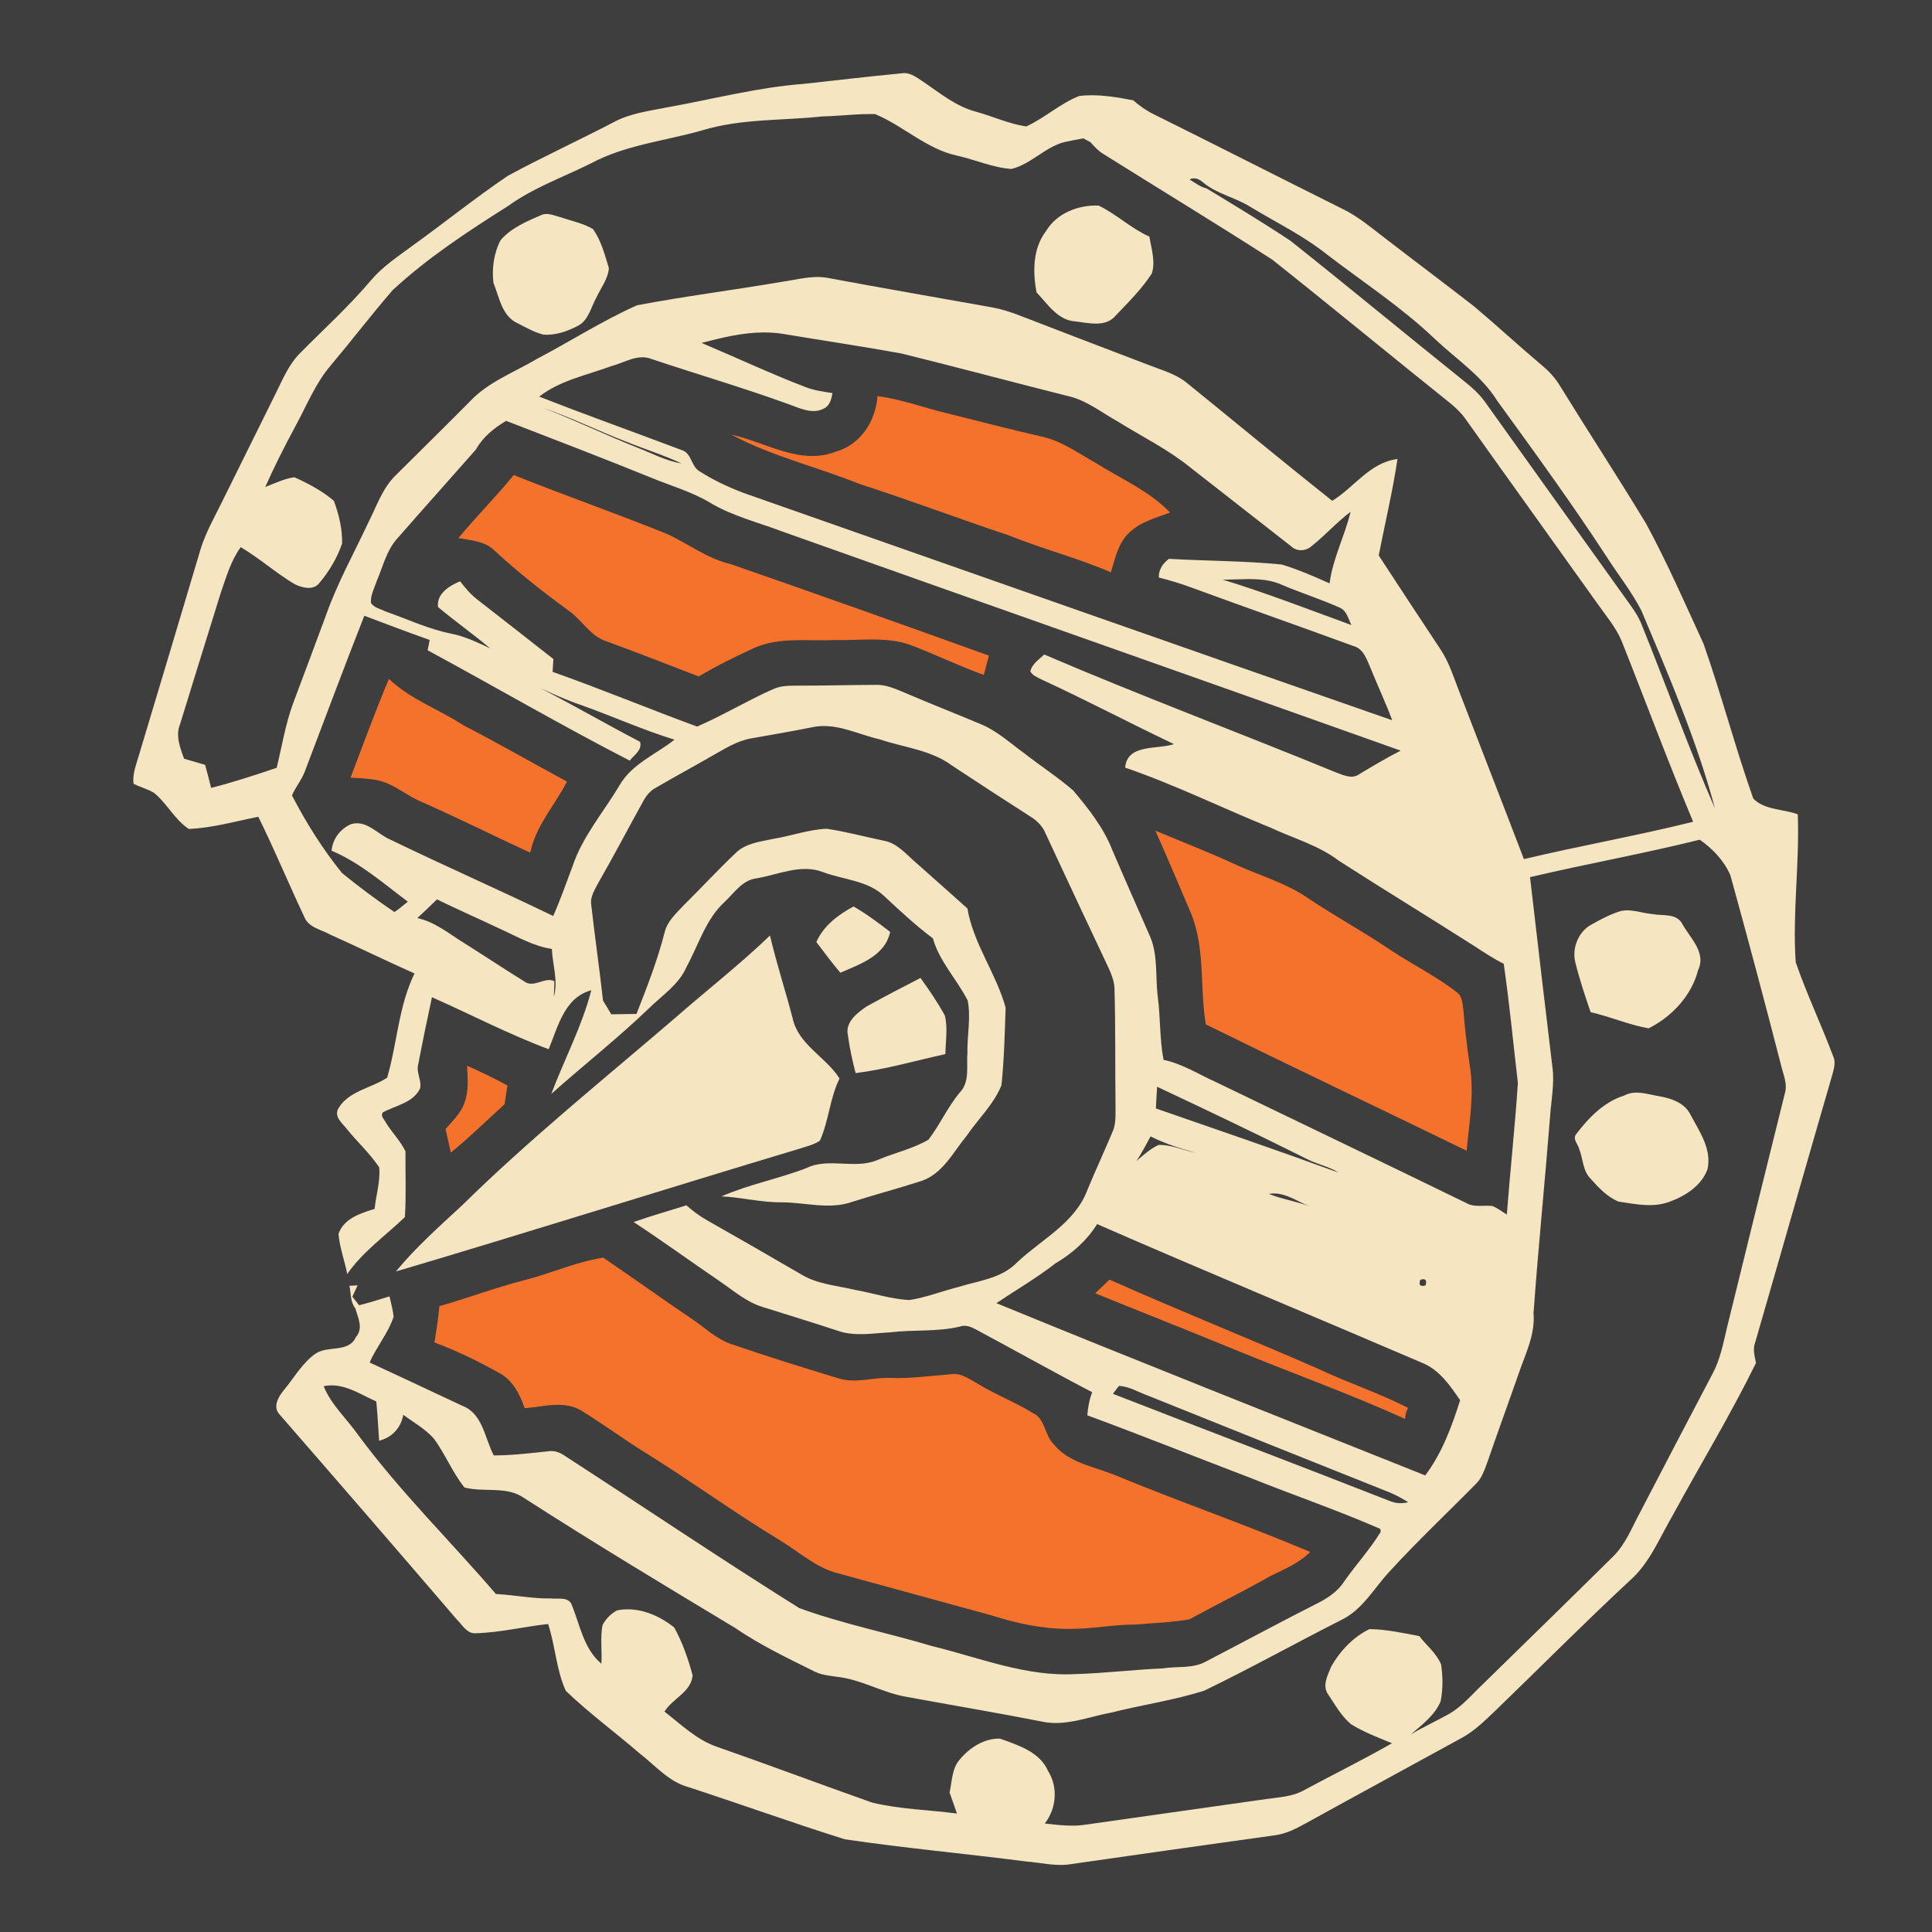 <?xml version="1.0" encoding="UTF-8" standalone="no"?>
<svg
   xmlns:dc="http://purl.org/dc/elements/1.1/"
   xmlns:cc="http://creativecommons.org/ns#"
   xmlns:rdf="http://www.w3.org/1999/02/22-rdf-syntax-ns#"
   xmlns:svg="http://www.w3.org/2000/svg"
   xmlns="http://www.w3.org/2000/svg"
   xmlns:sodipodi="http://sodipodi.sourceforge.net/DTD/sodipodi-0.dtd"
   xmlns:inkscape="http://www.inkscape.org/namespaces/inkscape"
   width="1280"
   height="1280"
   viewBox="0 0 1024 1024"
   version="1.1"
   id="svg2"
   inkscape:version="0.48.1 "
   sodipodi:docname="charge_kill.svg">
  <defs
     id="defs68" />
  <sodipodi:namedview
     pagecolor="#ffffff"
     bordercolor="#666666"
     borderopacity="1"
     objecttolerance="10"
     gridtolerance="10"
     guidetolerance="10"
     inkscape:pageopacity="0"
     inkscape:pageshadow="2"
     inkscape:window-width="1920"
     inkscape:window-height="1018"
     id="namedview66"
     showgrid="false"
     fit-margin-top="0"
     fit-margin-left="0"
     fit-margin-right="0"
     fit-margin-bottom="0"
     inkscape:zoom="0.6609375"
     inkscape:cx="640"
     inkscape:cy="640"
     inkscape:window-x="-8"
     inkscape:window-y="-8"
     inkscape:window-maximized="1"
     inkscape:current-layer="svg2" />
  <path
     d="m 0,0 1024,0 0,1024 L 0,1024 0,0 z"
     id="path4"
     style="fill:#3e3e3e"
     inkscape:connector-curvature="0" />
  <path
     style="fill:#f5e5c1"
     d="m 479.55,38.75 c -0.497,-0.014 -1.03,0.015 -1.55,0.1 -17.34,1.62 -34.63,3.74 -51.95,5.6 -24.42,1.82 -48.16,8.12 -72.2,12.4 -9.74,1.98 -19.89,3.14 -28.75,8 -18.5,9.64 -37.48,18.35 -55.8,28.25 -17.42,11.78 -33.84,25.02 -50.9,37.3 -7.6,5.62 -15.64,10.9 -21.8,18.2 -11.6,13.72 -24.93,25.79 -37.55,38.55 -5.9,5.9 -9.13,13.69 -12.75,21.05 -9.44,19.14 -18.94,38.23 -28.4,57.35 -4.08,8.34 -8.77,16.48 -11.55,25.4 -10.84,36.38 -21.69,72.74 -32.65,109.1 -1.38,4.98 -3.62,10.05 -2.9,15.35 3.48,1.82 7.42,2.78 10.8,4.8 6.92,5.6 10.93,14.19 18.45,19.15 12.46,-0.5 24.65,-4.01 36.85,-6.45 8.64,17.46 16.06,35.48 24.4,53.1 2.2,5.62 8.86,6.64 13.6,9.3 15,6.7 29.78,13.99 44.8,20.65 -8.48,17.36 -9.16,36.99 -14.5,55.25 -8.46,5.6 -20.29,6.95 -25.85,16.25 -2.46,4.42 1.96,7.75 4.4,10.85 5.58,6.96 12.33,12.99 17.25,20.45 0.66,7.4 -1.71,14.68 -2.45,22 -7.48,2.28 -16.29,5.05 -19.15,13.25 0.64,7.24 3.25,14.13 4.65,21.25 8.26,-11.94 20.27,-20.27 30.55,-30.15 0.74,-11.58 0.22,-23.3 0.3,-34.9 -2.66,-5.5 -7.1,-9.89 -10.3,-15.05 -0.8,-1.76 -3.12,-3.53 -1.7,-5.55 6.8,-3.74 16.05,-4.98 19.75,-12.7 0.98,-4.26 -2.25,-8.56 -0.95,-12.9 2.26,-11.84 4.69,-23.65 7.25,-35.45 20.62,9.14 40.69,19.65 61.85,27.55 4.96,-11.88 8.28,-27.37 22.6,-31.25 -4.9,19.06 -14.28,36.57 -21.2,54.95 17.18,-15.32 35.3,-29.54 51.9,-45.5 7.04,-6.88 15.85,-12.59 19.85,-21.95 6.34,-11.64 10.11,-25.15 20.15,-34.35 5.08,-4.78 9.33,-11.51 16.85,-12.45 11.52,-1.94 23.49,-7.79 35.15,-3.35 10.98,4.16 24.02,4.4 32.8,13 8.26,7.66 16.51,15.39 25.55,22.15 3.48,12.36 12.77,21.73 18.45,32.95 1.78,9.14 -0.33,18.51 -0.15,27.75 -0.58,7.04 1.4,15.31 -4,20.95 -6.48,7.72 -10.55,17.09 -16.65,25.05 -8.3,4.9 -17.99,6.94 -26.85,10.7 -12.06,5.28 -25.86,-1.45 -37.8,4.35 -14.8,5.7 -30.49,8.64 -45.05,15 10.6,0.48 20.98,3.23 31.6,3.15 12.52,-0.04 25.48,4.09 37.7,-0.25 12.1,-3.86 24.37,-7.08 36.45,-11 11.42,-3.7 16.96,-15.22 24.1,-23.9 6.14,-8.96 14.43,-16.72 18.55,-26.9 1.4,-13.62 1.76,-27.45 2.2,-41.15 -5,-18.14 -17.09,-33.79 -20.25,-52.55 -9.2,-8.22 -18.41,-16.46 -27.65,-24.6 -5.06,-4.38 -9.66,-10.06 -16.6,-11.3 -10.14,-2.1 -20.19,-4.87 -30.45,-6.35 -9.56,0.46 -18.73,3.81 -28.15,5.35 -6.86,1.52 -14.48,2.23 -19.8,7.35 -9.6,9.1 -18.6,18.85 -28,28.15 -3.86,4.14 -8.4,8.21 -9.8,13.95 -3.78,14.82 -9.37,29.13 -14.95,43.35 -4.46,0.08 -8.91,0.14 -13.35,0.2 -1.44,-2.46 -2.9,-4.88 -4.4,-7.3 -1.84,-16.82 -4.3,-33.58 -6.2,-50.4 -0.84,-4.64 2.03,-8.65 4.05,-12.55 8.06,-14.08 15.59,-28.45 23.45,-42.65 1.56,-2.92 3.67,-5.59 6.65,-7.15 9.72,-5.66 19.64,-11.03 29.4,-16.65 6.78,-3.78 13.45,-8.21 21.25,-9.55 10.7,-1.88 21.39,-3.73 32.05,-5.85 12.46,-2.84 24.14,3.67 36,6.35 12.82,4.34 27.09,5.59 38.25,13.85 13.66,9.04 27.4,17.98 41.2,26.8 3.6,2.18 6.8,5.12 8.4,9.1 11.26,24.14 22.5,48.27 33.9,72.35 1.36,3.18 2.64,6.55 2.7,10.05 0.6,20.64 0.29,41.28 0.55,61.9 -0.1,4.64 0.43,9.54 -1.55,13.9 -4.32,10.32 -9.04,20.43 -13.3,30.75 -6.46,17.6 -24.41,26.35 -37.35,38.55 -8.2,8.56 -20.44,9.69 -31.2,13.05 -8.68,2.22 -17.07,5.56 -25.95,6.9 -9.76,-0.52 -19.17,-3.7 -28.75,-5.4 -9.68,-2.32 -20.09,-2.97 -28.75,-8.35 -16.44,-9.56 -32.94,-19.09 -49.5,-28.45 -4,-2.22 -7.66,-4.98 -11.1,-8 -9.32,2.96 -18.73,5.57 -27.95,8.85 15.34,10.08 30.21,20.86 45.35,31.2 7.42,5.02 14.34,11.23 23.1,13.85 13.18,4.12 26.36,8.2 39.5,12.5 9.08,3.28 18.82,1.38 28.2,0.9 12.22,-1.5 24.74,-0.15 36.8,-3.05 2.88,-1.06 5.74,0.09 8.3,1.45 20.64,11.04 41.04,22.53 61.8,33.35 -1.56,3.92 -2.24,8.05 -2.6,12.25 28.8,10.58 57.24,22.03 85.9,32.95 23.06,9.22 46.64,17.33 69.4,27.25 l 0.2,1.55 c -5.66,9.32 -13.16,17.43 -19.4,26.35 -3.7,5.78 -9.63,9.36 -15.65,12.3 -19.36,9.84 -38.44,20.13 -57.7,30.15 -7.02,3.84 -15.36,2.34 -23,3.6 -15.36,0.66 -30.67,2.54 -46.05,3 -26.16,1.46 -50.82,-8.7 -75.8,-14.8 -23.44,-7 -47.64,-11.82 -70.6,-20.2 -42.04,-26.32 -83.16,-54.09 -124.8,-81.05 -2.54,-1.7 -5.54,-2.58 -8.6,-2 -9.48,1 -18.94,2.15 -28.5,2.15 -4.76,-9.06 -5.83,-22.22 -16.65,-26.3 -16.38,-7.64 -32.73,-15.41 -49.15,-22.95 3.66,-8.36 9.8,-15.47 12.7,-24.15 -0.3,-3.7 -1.37,-7.28 -2.15,-10.9 -5.34,1.7 -10.7,3.3 -16.1,4.7 -1.22,-1.52 -2.42,-3.03 -3.6,-4.55 0.92,-2 1.86,-4.02 2.8,-6 -1.44,0.06 -2.91,0.15 -4.35,0.25 0.86,4 0.38,8.52 3.1,11.9 1.46,4.94 4.39,10.71 0.35,15.25 -3.8,8.46 -14.65,4.38 -21.25,8.7 -7.12,4.9 -11.38,12.71 -16.8,19.25 -2.88,3.42 -6.26,8.98 -2.5,13 31.36,36.02 62.6,72.12 93.7,108.4 3.06,2.84 5.46,7.97 10.3,7.65 12.92,-0.34 25.58,-3.52 38.4,-4.9 3.84,11.6 4.3,24.35 9.4,35.45 12.26,11.76 26.02,21.85 38.9,32.95 8.44,6.5 15.7,15.35 26.4,18.15 27.58,9 54.87,18.87 82.55,27.55 31.86,4.72 64.04,7.61 96,11.75 8.08,0.6 16.18,2.85 24.3,1.35 35.94,-5.2 71.89,-10.21 107.85,-15.25 5.86,-0.78 11.15,-3.55 16.25,-6.35 27.6,-15.26 55.36,-30.27 83,-45.45 6.64,-3.7 12.04,-9.12 17.5,-14.3 23.74,-22.9 46.96,-46.34 71.1,-68.8 10.7,-9.36 15.91,-22.92 22.95,-34.9 14.62,-26.86 30.52,-53.04 44,-80.5 -0.64,-3.5 -1.82,-7.17 -0.5,-10.65 13.74,-47.38 27.22,-94.87 41,-142.25 0.8,-3.14 1.92,-6.58 0.4,-9.7 -6.28,-16.76 -14.03,-32.93 -19.85,-49.85 -1.78,-26.08 2.1,-52.21 1.1,-78.35 -7.7,-2.88 -17.74,-2.2 -23.6,-8.4 -9.56,-27.04 -16.85,-54.94 -26.35,-82 -9.8,-21.34 -19.19,-42.84 -30.35,-63.5 -14.8,-24.52 -30.53,-48.52 -45.55,-72.9 -2.42,-4.04 -5.5,-7.58 -9.1,-10.6 -12.3,-10.38 -24.17,-21.32 -36.45,-31.7 -15.78,-12.28 -31.73,-24.2 -47.55,-36.4 -7.14,-5.44 -14.03,-11.36 -22.15,-15.3 C 678.29,94.16 644.98,77.15 611.5,60.55 c -3.98,-1.94 -7.56,-4.5 -10.9,-7.4 -9.34,-1.78 -18.98,-3.42 -28.5,-2.3 C 561.98,54.77 553.84,62.46 544,67 534.8,65.7 526.24,61.68 517.3,59.2 506.54,56.4 497.89,49.08 488.85,43 c -2.87,-1.837 -5.817,-4.152 -9.3,-4.25 z m -19.25,21.7 c 1.16,-0.011 2.34,-0.035 3.5,0 15.06,6.28 27.36,18.66 43.7,22.1 9.56,2.14 18.71,6.32 28.55,7 10.34,-2.48 17.78,-11.57 28.1,-14.25 3.32,-0.76 6.69,-1.33 10.05,-1.95 0.94,0.5 2.83,1.5 3.75,2 1.98,2.24 4.04,4.48 6.6,6.1 29.88,18.74 60.07,37.07 89.75,56.15 31.22,24.76 61.93,50.15 93.05,75.05 3.7,2.9 7.17,6.13 9.85,10.05 22.98,32.34 46.18,64.53 69.2,96.85 4.6,6.62 10.05,12.81 13.15,20.35 12.68,31.84 24.59,64.05 37.85,95.65 -29.7,7.42 -59.9,12.7 -89.7,19.8 -11.34,-29.7 -22.95,-59.3 -34.35,-89 -2.9,-7.46 -5.29,-15.26 -9.75,-22 -10.98,-16.64 -21.99,-33.23 -32.85,-49.95 3.32,-17.02 7.39,-33.94 9.95,-51.1 -14.68,1.78 -22.94,15.09 -34.6,22.15 -25.9,-20.56 -51.38,-41.73 -77.1,-62.55 -5.82,-4.78 -13.17,-6.68 -20.05,-9.4 -23.08,-8.82 -46.21,-17.63 -69.25,-26.55 -4.44,-1.7 -9.02,-3.14 -13.7,-4 -29.1,-5.2 -58.22,-10.23 -87.3,-15.65 -8.32,-1.54 -16.62,1.05 -24.8,2.15 -25.38,4.34 -50.97,7.57 -76.25,12.35 -18.38,8.18 -35.38,19.16 -53.2,28.5 -12.06,7.16 -25.81,12.15 -35.55,22.65 -12.92,13.04 -26.05,25.89 -39.05,38.85 -7.18,6.92 -10.26,16.64 -14.7,25.3 -7.64,16.32 -16.45,32.14 -22.45,49.2 -5.72,15.52 -11.55,31.02 -17.35,46.5 -4.08,11.04 -5.92,22.75 -8.7,34.15 -11.48,3.9 -22.99,7.67 -34.75,10.65 -0.98,-4.1 -2.08,-8.14 -3.2,-12.2 -3.7,-1.12 -7.43,-2.21 -11.15,-3.25 -2.06,-5.8 -4.61,-12.08 -2.15,-18.2 7.22,-23.28 14.35,-46.59 21.65,-69.85 2.88,-8.26 5.33,-16.96 10.55,-24.1 9.96,5.92 18.66,13.71 28.6,19.65 3.94,1.86 9.64,3.47 12.9,-0.45 5.26,-6.14 9.52,-13.36 12.2,-21 0.24,-7.72 -1.67,-15.55 -4.35,-22.75 -6.16,-5.3 -13.54,-9.14 -20.9,-12.5 -5.42,0.76 -10.37,3.25 -15.45,5.15 4.84,-10.88 10.19,-21.49 15.85,-31.95 6.06,-11.04 10.68,-23.01 19,-32.65 11,-13.08 21.42,-26.71 32.6,-39.65 18.56,-17.2 39.79,-31.12 61.15,-44.6 13.4,-9.7 29.1,-15.25 43.8,-22.55 18.32,-9.9 39.37,-11.94 59.15,-17.6 20.7,-6.32 42.52,-5.08 63.8,-7.4 8.137,-0.158 16.23,-1.175 24.35,-1.25 z m 172.1,34.1 c 1.886,-0.157 3.73,0.78 5.2,2.1 7.36,6.24 17.16,7.91 25.2,13.05 13.54,8.18 27.91,15.15 40.35,25.05 19.24,14.74 39.65,28.04 57.25,44.8 11.28,10.7 24.79,19.43 33.15,32.85 19.7,27.16 39.46,54.28 57.8,82.4 6.14,9.68 13.43,18.66 18.65,28.9 14.48,34.34 29.31,68.67 38.95,104.75 -14.14,-32.34 -25.99,-65.68 -39.25,-98.4 -1.34,-3.1 -3.18,-5.94 -5.1,-8.7 -25.84,-36.08 -51.72,-72.18 -77.5,-108.3 -3.06,-4.28 -7,-7.79 -11.1,-11.05 -30.76,-24.66 -61.12,-49.83 -92,-74.35 -14.54,-9.7 -29.56,-18.7 -44.5,-27.8 -3.38,-0.76 -6.12,-2.95 -9,-4.75 0.63,-0.325 1.271,-0.498 1.9,-0.55 z M 404.7,176.2 c 3.698,-0.018 7.395,0.235 11.1,0.9 20.66,3.46 41.4,6.51 62,10.25 29.44,7.3 58.73,15.13 88.15,22.55 9.88,2.14 17.85,8.75 26.55,13.55 12.72,7.96 26.33,14.57 38.05,24.05 17.92,14.06 35.89,28.06 53.85,42.1 3.02,2.9 7.85,2.54 10.85,-0.2 7.16,-5.7 13.26,-12.63 20.6,-18.15 -3.1,12.84 -9.45,24.75 -11.15,37.95 -8.3,-3.7 -16.7,-7.4 -25.4,-10 -19.86,-1.96 -39.85,-1.86 -59.75,-3 -3.22,2.44 -5.51,5.7 -5.35,9.9 5.9,1.48 11.68,3.25 17.4,5.35 28.44,10.46 57.11,20.44 85.55,30.9 5.5,1.38 7.25,7.1 9.25,11.7 3.74,9.26 8,18.34 11.5,27.7 C 623.26,341.83 508.78,301.46 394.2,261.3 c -8.32,-3.16 -16.44,-6.98 -23.9,-11.8 -3.94,-2.72 -3.86,-9.12 -8.6,-10.8 -25.26,-9.56 -50.76,-18.62 -75.9,-28.5 11.12,-8.62 25.16,-11.34 38.1,-16.1 7.04,-1.82 14.27,-6.85 21.65,-3.75 24.16,8.08 48.66,15.23 72.6,23.95 5.78,2.06 12.38,5.4 18.4,2.3 3.28,-1.48 4.1,-5.07 4.7,-8.25 -4.8,-0.76 -9.64,-1.39 -14.2,-3.15 -18.66,-7.16 -36.8,-15.69 -55.2,-23.45 10.71,-2.805 21.755,-5.496 32.85,-5.55 z m -116.6,40.05 c 15,5.18 29.25,12.29 44.05,17.95 9.64,3.9 19.6,6.96 29,11.4 -8.16,-1.26 -15.48,-5.31 -23.1,-8.25 -16.8,-6.64 -33.09,-14.54 -49.95,-21.1 z m -19.85,6.8 c 25.56,9.88 51.15,19.7 76.55,30 10.4,4.34 21.37,7.39 31.15,13.15 11.94,7.26 25.67,10.58 38.65,15.5 109.24,38.84 218.6,77.25 327.8,116.15 -7.54,3.82 -14.76,8.18 -22,12.5 -4,2.88 -8.78,0.27 -12.8,-1.15 -51.26,-21.06 -103.21,-40.46 -154.15,-62.3 -2.76,2.7 -6.49,4.96 -7.35,9 1.3,2.22 3.77,3.11 5.95,4.25 23.66,10.9 46.68,23.09 70.2,34.25 -8.82,2.96 -24.82,-0.27 -25.9,12.45 26.4,9.08 51.49,21.45 77.35,31.95 12.04,5.62 25.2,9.24 35.9,17.4 23.98,15.42 48.36,30.24 72.4,45.6 4.86,3.18 9.76,6.44 15,9 3.04,20.98 5.04,42.09 7.5,63.15 -1.52,23.3 -4.09,46.52 -5.85,69.8 -2.46,-1.56 -4.81,-3.3 -7.45,-4.5 -4.68,-0.64 -9.8,0.89 -14.1,-1.65 -44.2,-21.56 -88.52,-42.75 -132.8,-64.15 -9.1,-4.1 -17.7,-9.66 -27.6,-11.7 -2.14,-11.12 -1.58,-22.55 -3.1,-33.75 -1.28,-10.52 0.22,-21.55 -4,-31.55 -6.7,-15.28 -13.49,-30.56 -20.05,-45.9 -4.62,-11.82 -12.62,-21.95 -20.7,-31.55 -8.26,-7.18 -17.5,-13.09 -26.1,-19.85 -7.5,-5.4 -14.42,-11.9 -23.1,-15.4 -12.96,-5.48 -26.11,-10.57 -39.05,-16.15 -5.28,-2.12 -10.64,-4.86 -16.5,-4.6 -13.4,0.02 -26.75,0.44 -40.15,0.4 -4.76,0.08 -9.73,-0.21 -14.15,1.85 -13.68,6.06 -26.58,13.89 -40.3,19.85 -25.62,-9.38 -50.84,-19.9 -76.6,-29 0.14,-2.28 0.24,-4.54 0.4,-6.8 -13.22,-10.34 -26.37,-20.74 -39.65,-31 -3.82,-2.84 -6.92,-6.46 -9.8,-10.2 -5.64,2.34 -12.54,6.53 -11.7,13.65 9.02,7.52 18.65,14.32 27.65,21.9 -6.36,-3 -12.78,-6.08 -19.7,-7.6 -12.46,-2.34 -23.97,-7.84 -35.85,-12 -2.58,-1.34 -6.11,-1.91 -7.65,-4.55 -0.28,-4.18 1.94,-7.99 3.2,-11.85 3.12,-7.34 4.97,-15.45 10.25,-21.65 13.96,-16 28.18,-31.81 42.2,-47.75 3.68,-6.64 9.58,-11.34 16,-15.2 z m 391.95,83.9 c 6.815,-0.098 13.637,0.287 19.9,3.3 9.9,4.16 20.15,7.42 29.95,11.8 3.78,1.56 4.53,5.99 6.25,9.25 -22.68,-8.26 -45.2,-17.06 -68.3,-24.1 4.013,0.045 8.111,-0.191 12.2,-0.25 z m -467.1,19.4 c 11.52,4.38 23.05,8.73 34.65,12.85 -0.28,1.36 -0.82,4.09 -1.1,5.45 35.78,19.36 70.95,39.9 107.15,58.5 2.24,-3 6.82,-5.64 5.4,-10 -17.74,-9.26 -35.05,-19.29 -52.85,-28.45 6.92,3.18 13.88,6.34 21.1,8.8 16.78,5.94 33.01,13.29 50.05,18.55 -9.92,7.84 -22.68,12.84 -29.2,24.3 -8.48,14.2 -19.62,27.05 -24.9,42.95 -3.3,8.76 -6.38,17.62 -10.2,26.2 -28.6,-13.86 -57.73,-26.64 -86.35,-40.5 -6.8,-2.92 -12.49,-10.47 -20.65,-8.25 -5.76,2.44 -9.93,7.89 -10.45,14.15 15.08,6.36 27.44,17.28 40.4,27 -2.34,1.88 -4.58,3.86 -7.1,5.5 -9.54,-6.46 -18.88,-13.42 -27.8,-20.7 -10.24,-12.7 -19,-26.62 -26.5,-41.1 1.8,-4.3 4.93,-7.94 6.65,-12.3 10.56,-27.64 20.84,-55.41 31.7,-82.95 z m 707.8,118.7 c 6.84,4.76 12.95,11.18 16.25,18.9 9.18,33.2 18.07,66.49 26.65,99.85 1.14,5.28 3.94,10.69 2.1,16.15 -10.32,41.42 -20.52,82.86 -30.7,124.3 -1.9,7.92 -3.41,16.07 -7.25,23.35 -13,24.64 -25.82,49.35 -38.7,74.05 -4.32,7.98 -7.62,16.77 -14.2,23.25 -22.82,22.56 -45.81,44.98 -68.75,67.4 -6.14,5.8 -11.59,12.58 -19.15,16.6 -6.4,3.54 -13.07,6.61 -19.35,10.35 5.9,-5.1 12.63,-10.07 15.75,-17.45 1.3,-6.42 1.23,-13.19 0.25,-19.65 -2.42,-5.9 -7.75,-10 -11.55,-15 -8.72,-1.64 -17.52,-3.58 -26.4,-3.7 -8.64,4.22 -15.62,11.6 -20.3,19.9 -1.8,4.5 -4.92,10.14 -1.6,14.7 3.68,5.48 6.98,11.5 12.1,15.8 6.82,4.2 14.33,7.08 21.75,10.1 -15.34,8.78 -31.19,16.57 -46.75,24.95 -6.12,3.44 -13.27,3.67 -20.05,4.65 -31.76,4.46 -63.49,8.96 -95.25,13.5 -7.3,1.24 -14.7,0.23 -22,-0.55 6.16,-7.82 7.16,-19.25 1.8,-27.75 -4.4,-10.22 -15.91,-13.81 -25.55,-17.25 -8.38,-0.22 -16.27,4.91 -21.45,11.25 -4.08,4.8 -3.93,11.46 -5.25,17.3 1.32,3.7 2.56,7.43 3.9,11.15 -14.96,-1.96 -30.25,-2.24 -44.95,-5.8 -27.34,-9.66 -54.5,-19.87 -81.9,-29.45 -10.9,-3.62 -19.25,-11.87 -28.15,-18.75 4.18,-6.94 14.3,-10.44 14.9,-19.3 -2.36,-8.7 -5.35,-17.42 -9.75,-25.3 -8.32,-6.7 -19.51,-11.33 -30.35,-9.05 -3.22,1.78 -5.95,4.52 -7.65,7.8 -1.28,6.72 -0.18,13.63 -0.6,20.45 -9.6,-8.04 -11.39,-21.08 -16.05,-32 -2.38,-3.56 -7.12,-2.14 -10.7,-2.6 -9.78,0.18 -19.39,-1.87 -29.15,-2.35 -24.3,-28.28 -51.02,-54.47 -73.2,-84.55 -6.02,-8.52 -14.12,-15.76 -18.1,-25.6 10.28,-2.14 19,4.18 27.9,8.1 0.7,6.92 1,13.86 1.5,20.8 6.78,-1.66 11.54,-6.8 12.8,-13.7 5.46,3.96 11.47,7.36 16.05,12.4 6.18,8.24 9.92,18.08 16.4,26.1 10.38,2.74 22.48,-0.97 31.7,5.65 36.76,23.64 74.16,46.18 111.6,68.7 13.44,9.2 28.14,16.2 42.7,23.4 3.72,1.76 7.88,2.03 11.9,2.65 12.46,1.42 23.47,8.25 35.75,10.45 24.8,4.56 49.66,8.72 74.4,13.6 11.88,1.74 23.25,-3.03 34.75,-5.15 16.4,-4.12 33.25,-6.51 49.35,-11.65 24.42,-11.82 48.18,-25.07 72.4,-37.35 11.46,-5.42 17.57,-17.1 25.95,-26 14.68,-16.04 30.56,-30.95 45.8,-46.45 3.14,-3.2 4.46,-7.6 6,-11.7 5.32,-15.52 11,-30.95 16.4,-46.45 3.54,-10.42 8.88,-20.69 7.9,-32.05 2.5,-34.7 6.01,-69.32 8.75,-104 0.58,-8.7 2.42,-17.41 1.3,-26.15 -4.06,-33.64 -8,-67.34 -11.9,-101 29.88,-7.02 60.17,-12.43 89.95,-19.85 z M 231.6,476.7 c 11.26,5.48 22.75,10.52 34.05,15.9 8.74,3.94 17.21,8.93 26.85,10.35 0.34,8.44 3.47,16.95 1.05,25.35 0.1,-2.76 0.31,-5.49 0.25,-8.25 -4.9,-2.58 -11.08,3.99 -16,0.05 -10.68,-6.58 -21.08,-13.54 -31.7,-20.2 -8.02,-4.94 -15.46,-11.26 -24.9,-13.3 3.52,-3.26 6.96,-6.56 10.4,-9.9 z M 613.3,576 c 26.54,12.48 53.06,25.11 79.3,38.25 5.42,2.84 11.71,3.95 16.85,7.25 -32.12,-11.72 -64.48,-22.8 -96.8,-34 0.18,-3.84 0.39,-7.68 0.65,-11.5 z m -3.5,26.3 c 7.6,3.84 15.72,6.4 23.9,8.7 -6.56,-1.28 -12.89,-4.39 -19.65,-4.15 -4.4,2.02 -8.01,5.35 -11.65,8.45 2.7,-4.2 5.1,-8.58 7.4,-13 z m 65.7,30.25 c 6.726,0.121 12.557,4.45 18.7,6.9 -7.06,-2.8 -14.63,-3.77 -21.65,-6.65 1,-0.172 1.989,-0.267 2.95,-0.25 z m -94,16.25 c 57.38,25.08 115.26,49.05 172.8,73.75 8.76,3.74 14.44,12 19.6,19.6 -4.4,13.92 -9.62,28.09 -18.5,39.85 -75.8,-30.34 -151.78,-60.3 -227.3,-91.3 10.48,-7.02 21.42,-13.39 31.4,-21.15 8.84,-5.18 16.52,-12.03 22,-20.75 z m 173,29.2 c 1.364,0.068 1.725,1.185 1.05,3.3 -2.78,0.8 -3.71,-0.2 -2.75,-3 0.68,-0.205 1.245,-0.323 1.7,-0.3 z m -161.4,56.55 c 5.4,0.28 10.18,3.28 15.2,5.1 42.78,17.22 85.61,34.35 128.45,51.45 3.38,1.4 6.51,3.2 9.65,5.1 -3.42,0.86 -6.66,0.65 -9.8,-0.65 -48.82,-19.14 -97.84,-37.74 -146.7,-56.8 1.02,-1.42 2.1,-2.84 3.2,-4.2 z"
     id="path6"
     inkscape:connector-curvature="0" />
  <path
     d="m 554.4,122.52 c 5.62,-9.54 17.22,-14 27.9,-13.56 9.48,4.6 17.22,12.16 26.9,16.44 1.04,6.4 3.32,13.22 1.3,19.56 -5.36,8.26 -12.46,15.26 -19.22,22.36 -5.32,6.3 -14.2,3.86 -21.26,3.04 -9.4,-0.54 -14.7,-9.22 -20.62,-15.38 -2.06,-10.76 -2.06,-23.32 5,-32.46 z"
     id="path12"
     inkscape:connector-curvature="0"
     style="fill:#f5e5c1" />
  <path
     d="m 287.18,113.86 c 3.32,-1.3 6.72,0.52 9.94,1.26 5.74,2.04 11.96,3.14 17.22,6.34 4.32,6.12 6.24,13.58 8.38,20.68 -0.44,5.78 -4.36,10.56 -6.7,15.72 -2.88,5.08 -4.02,11.78 -9.6,14.78 -5.64,2.96 -12.06,5.24 -18.5,4.7 -4.84,-1.24 -9.22,-3.8 -13.64,-6.04 -8.26,-3.76 -9.66,-13.8 -12.74,-21.38 -0.94,-7.56 0.22,-15.86 3.8,-22.64 5.62,-6.58 14.06,-10.06 21.84,-13.42 z"
     id="path14"
     inkscape:connector-curvature="0"
     style="fill:#f5e5c1" />
  <path
     d="m 465.08,209.96 c 12.62,1.58 24.54,6.16 36.84,9.08 16.84,4.22 33.64,8.56 50.56,12.44 10.42,2.34 19.12,8.8 28.3,13.9 13.32,8.42 28.3,14.72 39.36,26.28 -7.56,2.86 -15.86,4.94 -21.8,10.82 -5.74,5.48 -7.32,13.56 -9.54,20.84 -17.8,-7.64 -36.62,-12.46 -54.58,-19.72 -26.32,-8.76 -52.24,-18.6 -78.66,-27.08 -22.5,-9.08 -46.46,-14.64 -67.92,-26.16 18.18,3.98 36.46,16.42 55.38,9.02 13.08,-3.64 21.18,-16.3 22.06,-29.42 z"
     id="path18"
     inkscape:connector-curvature="0"
     style="fill:#f4722b" />
  <path
     d="m 272.3,251.78 c 26.82,10.74 54.14,20.3 80.94,31.1 11.44,5.16 21.52,13.22 33.96,16.08 45.74,15.92 91.38,32.1 136.94,48.54 -0.92,3.4 -1.82,6.82 -2.7,10.24 -13.36,-4.84 -26.14,-11.1 -39.42,-16.08 -12.88,-4.4 -26.7,-2.06 -40,-2.44 -14.1,0.7 -28.96,-1.74 -42.26,4.2 -10.02,4.6 -19.94,9.46 -29.42,15.12 -16.14,-6.22 -32.24,-12.52 -48.48,-18.48 -9.04,-2.68 -13.48,-11.72 -20.94,-16.76 -13.46,-9.82 -26.58,-20.14 -38.8,-31.48 -5.02,-5.08 -12.54,-5.38 -19.14,-6.66 9.46,-11.4 19.94,-21.9 29.32,-33.38 z"
     id="path24"
     inkscape:connector-curvature="0"
     style="fill:#f4722b" />
  <path
     d="m 206.14,359.82 c 11.28,10.88 26.46,16.04 39.4,24.54 18.54,9.58 36.62,20 54.96,29.9 -6.46,12.6 -16.54,23.44 -19.46,37.66 -19.8,-9.06 -39.22,-18.88 -59.16,-27.6 -7.28,-3.4 -13.58,-9 -21.58,-10.72 -4.76,-1.04 -9.68,-1.08 -14.52,-1.44 6.72,-17.46 13.06,-35.1 20.36,-52.34 z"
     id="path30"
     inkscape:connector-curvature="0"
     style="fill:#f4722b" />
  <path
     d="m 612.38,440.3 c 14.88,6.16 29.88,12.04 44.5,18.84 12.36,5.4 25.54,9.32 36.72,17.12 14.5,9.7 29.88,18.02 44.3,27.86 11.3,7.38 23.48,13.48 34.22,21.74 3.12,2.28 3,6.56 3.56,10 0.72,9.52 1.9,18.98 3.26,28.44 2.6,15.16 -0.16,30.48 -1.6,45.6 -46.06,-22.38 -92.3,-44.34 -138.24,-66.94 -3.28,-19.66 -0.14,-40.48 -8,-59.24 -6.18,-14.5 -12.3,-29.02 -18.72,-43.42 z"
     id="path32"
     inkscape:connector-curvature="0"
     style="fill:#f4722b" />
  <path
     d="m 432.68,499.3 c 3.82,-8.68 11.6,-14.46 19.7,-18.86 6.84,3.92 13.18,8.68 19.42,13.5 -2.64,12.62 -15.98,17.12 -26.4,21.62 -4.46,-5.24 -8.56,-10.78 -12.72,-16.26 z"
     id="path38"
     inkscape:connector-curvature="0"
     style="fill:#f5e5c1" />
  <path
     d="m 858.82,482.92 c 5.72,-1.38 11.42,1.08 17.12,1.58 5.54,1.02 12.88,-0.64 15.88,5.5 4.16,7.32 12.64,15.08 8.2,24.18 -3.44,13.58 -14.04,24.8 -26.24,30.86 -10.48,-1.86 -20.34,-6.22 -30.72,-8.56 -2.94,-8.66 -5.88,-17.34 -8.06,-26.22 -2.02,-7.72 1.64,-16.74 8.84,-20.42 4.78,-2.7 9.72,-5.26 14.98,-6.92 z"
     id="path40"
     inkscape:connector-curvature="0"
     style="fill:#f5e5c1" />
  <path
     d="m 357.68,539.66 c 16.74,-14.66 34.34,-28.38 50.42,-43.8 3.46,14.74 8.2,29.14 12,43.78 2.98,14.1 17.64,20.5 24.88,32 -5.2,10.42 -5.64,22.42 -10.44,32.98 -3.42,2.24 -7.5,3.12 -11.34,4.38 -71.2,21.36 -142.1,43.8 -213.38,64.92 10.54,-12.8 22.96,-23.8 35.08,-35.04 35.74,-35.14 74.78,-66.6 112.78,-99.22 z"
     id="path42"
     inkscape:connector-curvature="0"
     style="fill:#f5e5c1" />
  <path
     d="m 459.4,533.4 c 9.38,-5.2 18.92,-10.16 28.48,-15.06 4.62,6.42 9.14,13 12.92,19.96 1.62,6.66 0.4,13.64 0.26,20.4 -15.84,3.46 -31.46,8.06 -47.58,10.06 -1.66,-6.6 -3.18,-13.24 -4.06,-19.98 -1.64,-6.94 4.92,-11.98 9.98,-15.38 z"
     id="path44"
     inkscape:connector-curvature="0"
     style="fill:#f5e5c1" />
  <path
     d="m 247.54,564.86 c 7.28,3.2 14.42,6.68 21.4,10.46 -0.52,3.3 -1.02,6.64 -1.52,9.96 -9.46,8.58 -18.54,17.56 -28.46,25.6 -0.94,-4.16 -1.88,-8.3 -2.82,-12.46 3.8,-4.42 8.34,-8.56 10.16,-14.26 2.2,-6.2 1.6,-12.88 1.24,-19.3 z"
     id="path46"
     inkscape:connector-curvature="0"
     style="fill:#f4722b" />
  <path
     d="m 860.76,580.7 c 6.04,-3.3 12.8,-0.58 19.08,0.4 6.08,1.1 12.72,3.4 15.88,9.18 4.76,9.12 11.72,18.58 9.28,29.5 -3.18,8.6 -11.6,14.06 -19.9,17.08 -8.76,3.44 -18.28,1.34 -27.22,0.02 -5.96,-2.44 -10.54,-7.32 -14.74,-12.04 -4.36,-4.3 -4.06,-10.8 -6.24,-16.14 -0.7,-2.48 -3.52,-5.02 -1.46,-7.64 6.62,-8.66 14.64,-17 25.32,-20.36 z"
     id="path50"
     inkscape:connector-curvature="0"
     style="fill:#f5e5c1" />
  <path
     d="m 278.08,678.48 c 14,-3.54 27.36,-9.72 41.66,-11.9 16.16,11.06 32.14,22.46 48.38,33.46 6.34,4.42 12.14,9.94 19.64,12.42 18.66,6.4 37.48,12.28 56.36,18 9.08,3.06 18.56,-0.54 27.84,-0.12 10.74,0.42 21.36,-1.16 32.02,-1.98 5.5,-0.86 10.02,2.8 14.58,5.24 9.24,5.7 19.48,9.52 28.7,15.26 6.86,2.96 6.28,11.88 11.3,16.68 7.96,9.82 21,11.7 32.08,16.16 34.36,14.24 69.56,26.36 103.82,40.88 -5.96,5.92 -13.76,9.16 -21.18,12.78 -14.1,8.04 -28.68,15.16 -42.88,22.92 -9.3,1.68 -18.88,1.9 -28.3,2.76 -12.14,-0.04 -24.1,2.54 -36.22,2.3 -13.74,0 -27.24,-3.02 -40.26,-7.12 -27.16,-7.5 -54.34,-14.82 -81.48,-22.34 -11.66,-2.94 -20.58,-11.34 -30.62,-17.4 -24.36,-14.74 -47.38,-31.56 -71.54,-46.58 -11.42,-7.04 -22.2,-15.08 -33.62,-22.1 -9.24,-5.76 -20.26,-2.18 -30.26,-1.42 -2.58,-7.4 -6.36,-14.94 -13.58,-18.74 -11.04,-6.14 -22.44,-11.72 -34.28,-16.12 1.12,-6.38 2.04,-12.8 2.66,-19.24 15.16,-4.28 29.9,-9.92 45.18,-13.8 z"
     id="path58"
     inkscape:connector-curvature="0"
     style="fill:#f4722b" />
  <path
     d="m 588.08,678.22 c 36.56,16.34 73.78,31.14 110.46,47.22 15.7,7.42 32.28,12.86 47.74,20.76 -0.94,1.8 -1.46,3.76 -1.58,5.86 -29.06,-13.24 -59.2,-23.96 -88.7,-36.1 -25.12,-10.34 -50.38,-20.26 -75.52,-30.48 2.52,-2.44 5.06,-4.84 7.6,-7.26 z"
     id="path60"
     inkscape:connector-curvature="0"
     style="fill:#f4722b" />
</svg>
